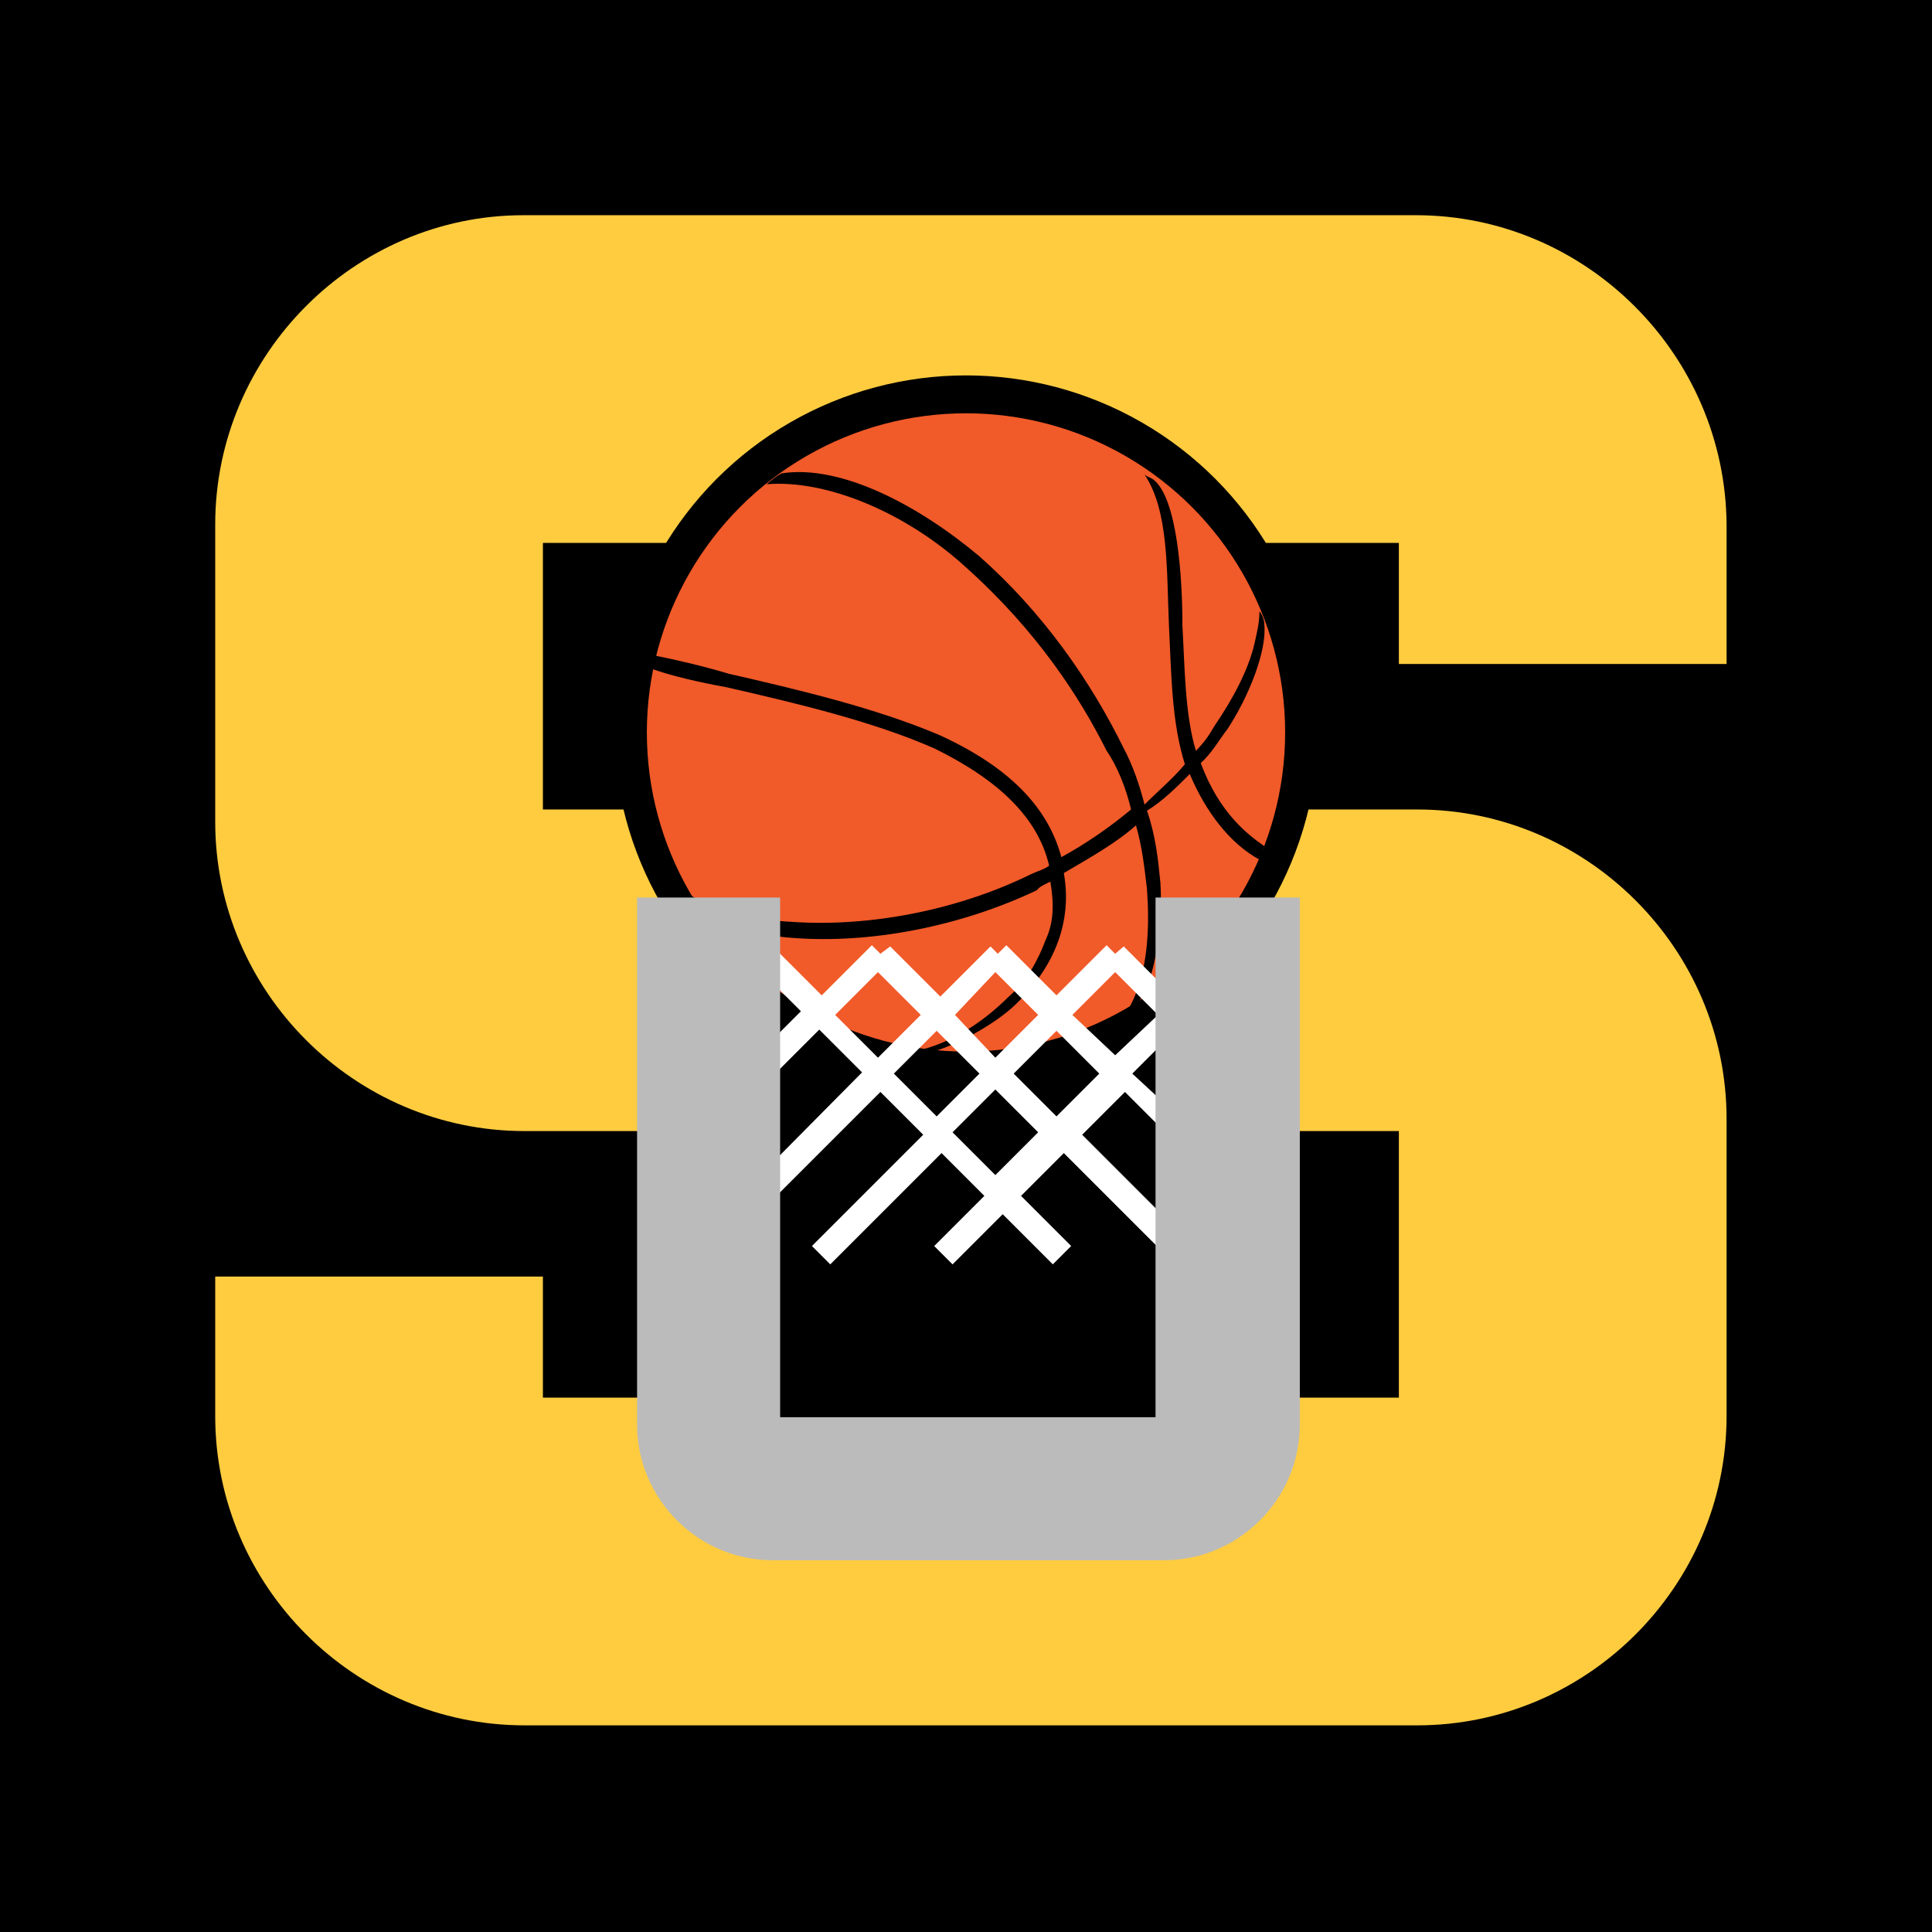 <?xml version="1.0" encoding="utf-8"?>
<!-- Generator: Adobe Illustrator 22.1.0, SVG Export Plug-In . SVG Version: 6.00 Build 0)  -->
<svg version="1.1" id="Layer_1" xmlns="http://www.w3.org/2000/svg" xmlns:xlink="http://www.w3.org/1999/xlink" x="0px" y="0px"
	 viewBox="0 0 158 158" style="enable-background:new 0 0 158 158;" xml:space="preserve">
<style type="text/css">
	.st0{fill:#FFCC40;}
	.st1{fill:#F15A29;}
	.st2{fill:#FFFFFF;}
	.st3{fill:#BBBBBB;}
</style>
<g>
	<rect width="158" height="158"/>
	<path class="st0" d="M115.8,17.6h-73C29,17.6,17.6,29,17.6,42.9v24.3c0,13.9,11.4,25.3,25.3,25.3h71.5v21.8h-70v-9.9H17.6v11.4
		c0,13.9,11.4,25.3,25.3,25.3h73c13.9,0,25.3-11.4,25.3-25.3V91.5c0-13.9-11.4-25.3-25.3-25.3H44.4V44.4h70v9.9h26.8V42.9
		C141.1,29,129.7,17.6,115.8,17.6z"/>
	<g id="Layer_1_1_">
		<g>
			<circle cx="79" cy="59.5" r="28.8"/>
			<polygon points="57.7,78.9 57.7,115.9 68.3,120.7 103.6,118.8 103.6,86.1 100.3,77.4 			"/>
			<g>
				<circle class="st1" cx="79" cy="59.9" r="26.1"/>
				<path d="M74,86.1c3.3-0.4,6.3-2.4,8.5-4.6c1.5-1.3,2.4-3,3-4.6c0.7-1.5,0.7-3,0.4-4.8c-0.4,0.2-0.9,0.4-1.1,0.7
					c-6.3,3-13.7,4.4-20,3.9c-2.8-0.2-7-1.1-8.1-2.4c-0.2-0.4-0.7-1.1-0.9-1.5c2.2,1.5,5.2,2.4,9.1,2.6c6.1,0.4,13.3-0.9,19.4-3.9
					c0.4-0.2,1.1-0.4,1.5-0.7c-0.9-3.9-4.1-7-9.4-9.6c-5-2.2-11.3-3.7-17-5c-2.2-0.4-4.4-0.9-6.1-1.5c0-0.4,0.2-0.9,0.2-1.1
					c2,0.4,4.1,0.9,6.1,1.5c5.7,1.3,12,2.8,17.2,5c5.7,2.6,8.9,5.9,10,10c2-1.1,3.9-2.4,5.7-3.9c-0.4-1.7-1.1-3.5-2-4.8
					c-2.2-4.4-5.7-9.8-11.5-15c-4.8-4.4-11.3-7.2-16.3-6.8c0.2-0.2,1.1-0.9,1.3-0.9c4.8-0.7,11.1,2.6,16.1,6.8
					c5.2,4.6,9.1,10.2,11.8,15.7c0.7,1.3,1.3,3,1.7,4.6c1.1-1.1,2.4-2.2,3.3-3.3c-1.1-3.5-1.1-7.4-1.3-11.3c-0.2-4.6,0-9.4-2-12.4
					c0.2,0.2,0.4,0.2,0.7,0.4c2,1.5,2.4,8.1,2.4,12c0.2,3.5,0.2,7.2,1.1,10.2c0.7-0.7,1.1-1.3,1.5-2c1.5-2.2,2.8-4.6,3.3-6.8
					c0.2-0.9,0.4-1.7,0.4-2.6c0.2,0.2,0.4,0.7,0.4,1.1c0.2,2.2-1.3,5.9-3,8.5c-0.7,0.9-1.3,2-2.2,2.8c1.5,4.1,3.9,5.9,5.2,6.8
					c-0.2,0.4-0.2,0.9-0.4,1.1c-2.4-1.3-4.4-3.9-5.7-7c-1.1,1.1-2.2,2.2-3.5,3c0.7,2,0.9,3.9,1.1,5.9c0.2,3.3-0.4,7.8-1.7,9.6
					c-0.2,0.2-0.7,0.4-0.9,0.7c1.7-3,1.7-7,1.5-9.8c-0.2-1.7-0.4-3.5-0.9-5.2c-1.7,1.5-3.7,2.6-5.9,3.9c0.7,3.9-0.7,7.6-3.9,10.7
					c-1.7,1.7-5.7,3.9-7.8,4.1C75.1,86.3,74.4,86.1,74,86.1z"/>
				<path class="st2" d="M103.8,92.4l1.5-1.5L97.5,83l4.1-4.1l-1.5-1.5L96,81.5l-4.1-4.1L91.2,78l-0.7-0.7l-4.1,4.1l-4.1-4.1
					L81.6,78L81,77.4l-4.1,4.1l-4.1-4.1L72,78l-0.7-0.7l-4.1,4.1l-4.1-4.1l-1.7,1.3l4.1,4.1l-7.8,7.8l1.5,1.5l7.8-7.8l3.5,3.5
					L59.4,98.9l1.5,1.5L72,89.3l3.5,3.5l-9.1,9.1l1.5,1.5l9.1-9.1l3.5,3.5l-4.1,4.1l1.5,1.5l4.1-4.1l4.1,4.1l1.5-1.5l-4.1-4.1
					l3.5-3.5l9.1,9.1l1.5-1.5l-9.1-9.1l3.5-3.5l11.1,11.1l1.5-1.5l-12-11.1l3.5-3.5L103.8,92.4z M81.4,79.5l3.5,3.5l-3.5,3.5
					L78.1,83L81.4,79.5z M68.3,83l3.5-3.5l3.5,3.5l-3.5,3.5L68.3,83z M76.6,91.3l-3.5-3.5l3.5-3.5l3.5,3.5L76.6,91.3z M81.4,96.1
					l-3.5-3.5l3.5-3.5l3.5,3.5L81.4,96.1z M86.4,91.3l-3.5-3.5l3.5-3.5l3.5,3.5L86.4,91.3z M91.2,86.3L87.7,83l3.5-3.5l3.5,3.5
					L91.2,86.3z"/>
				<g>
					<path class="st3" d="M94.5,115.9H63.8V73.4H52.1v43.1c0,6.1,5,11.1,11.1,11.1h32c6.1,0,11.1-5,11.1-11.1V73.4H94.5
						C94.5,73.4,94.5,115.9,94.5,115.9z"/>
				</g>
			</g>
		</g>
	</g>
</g>
</svg>
